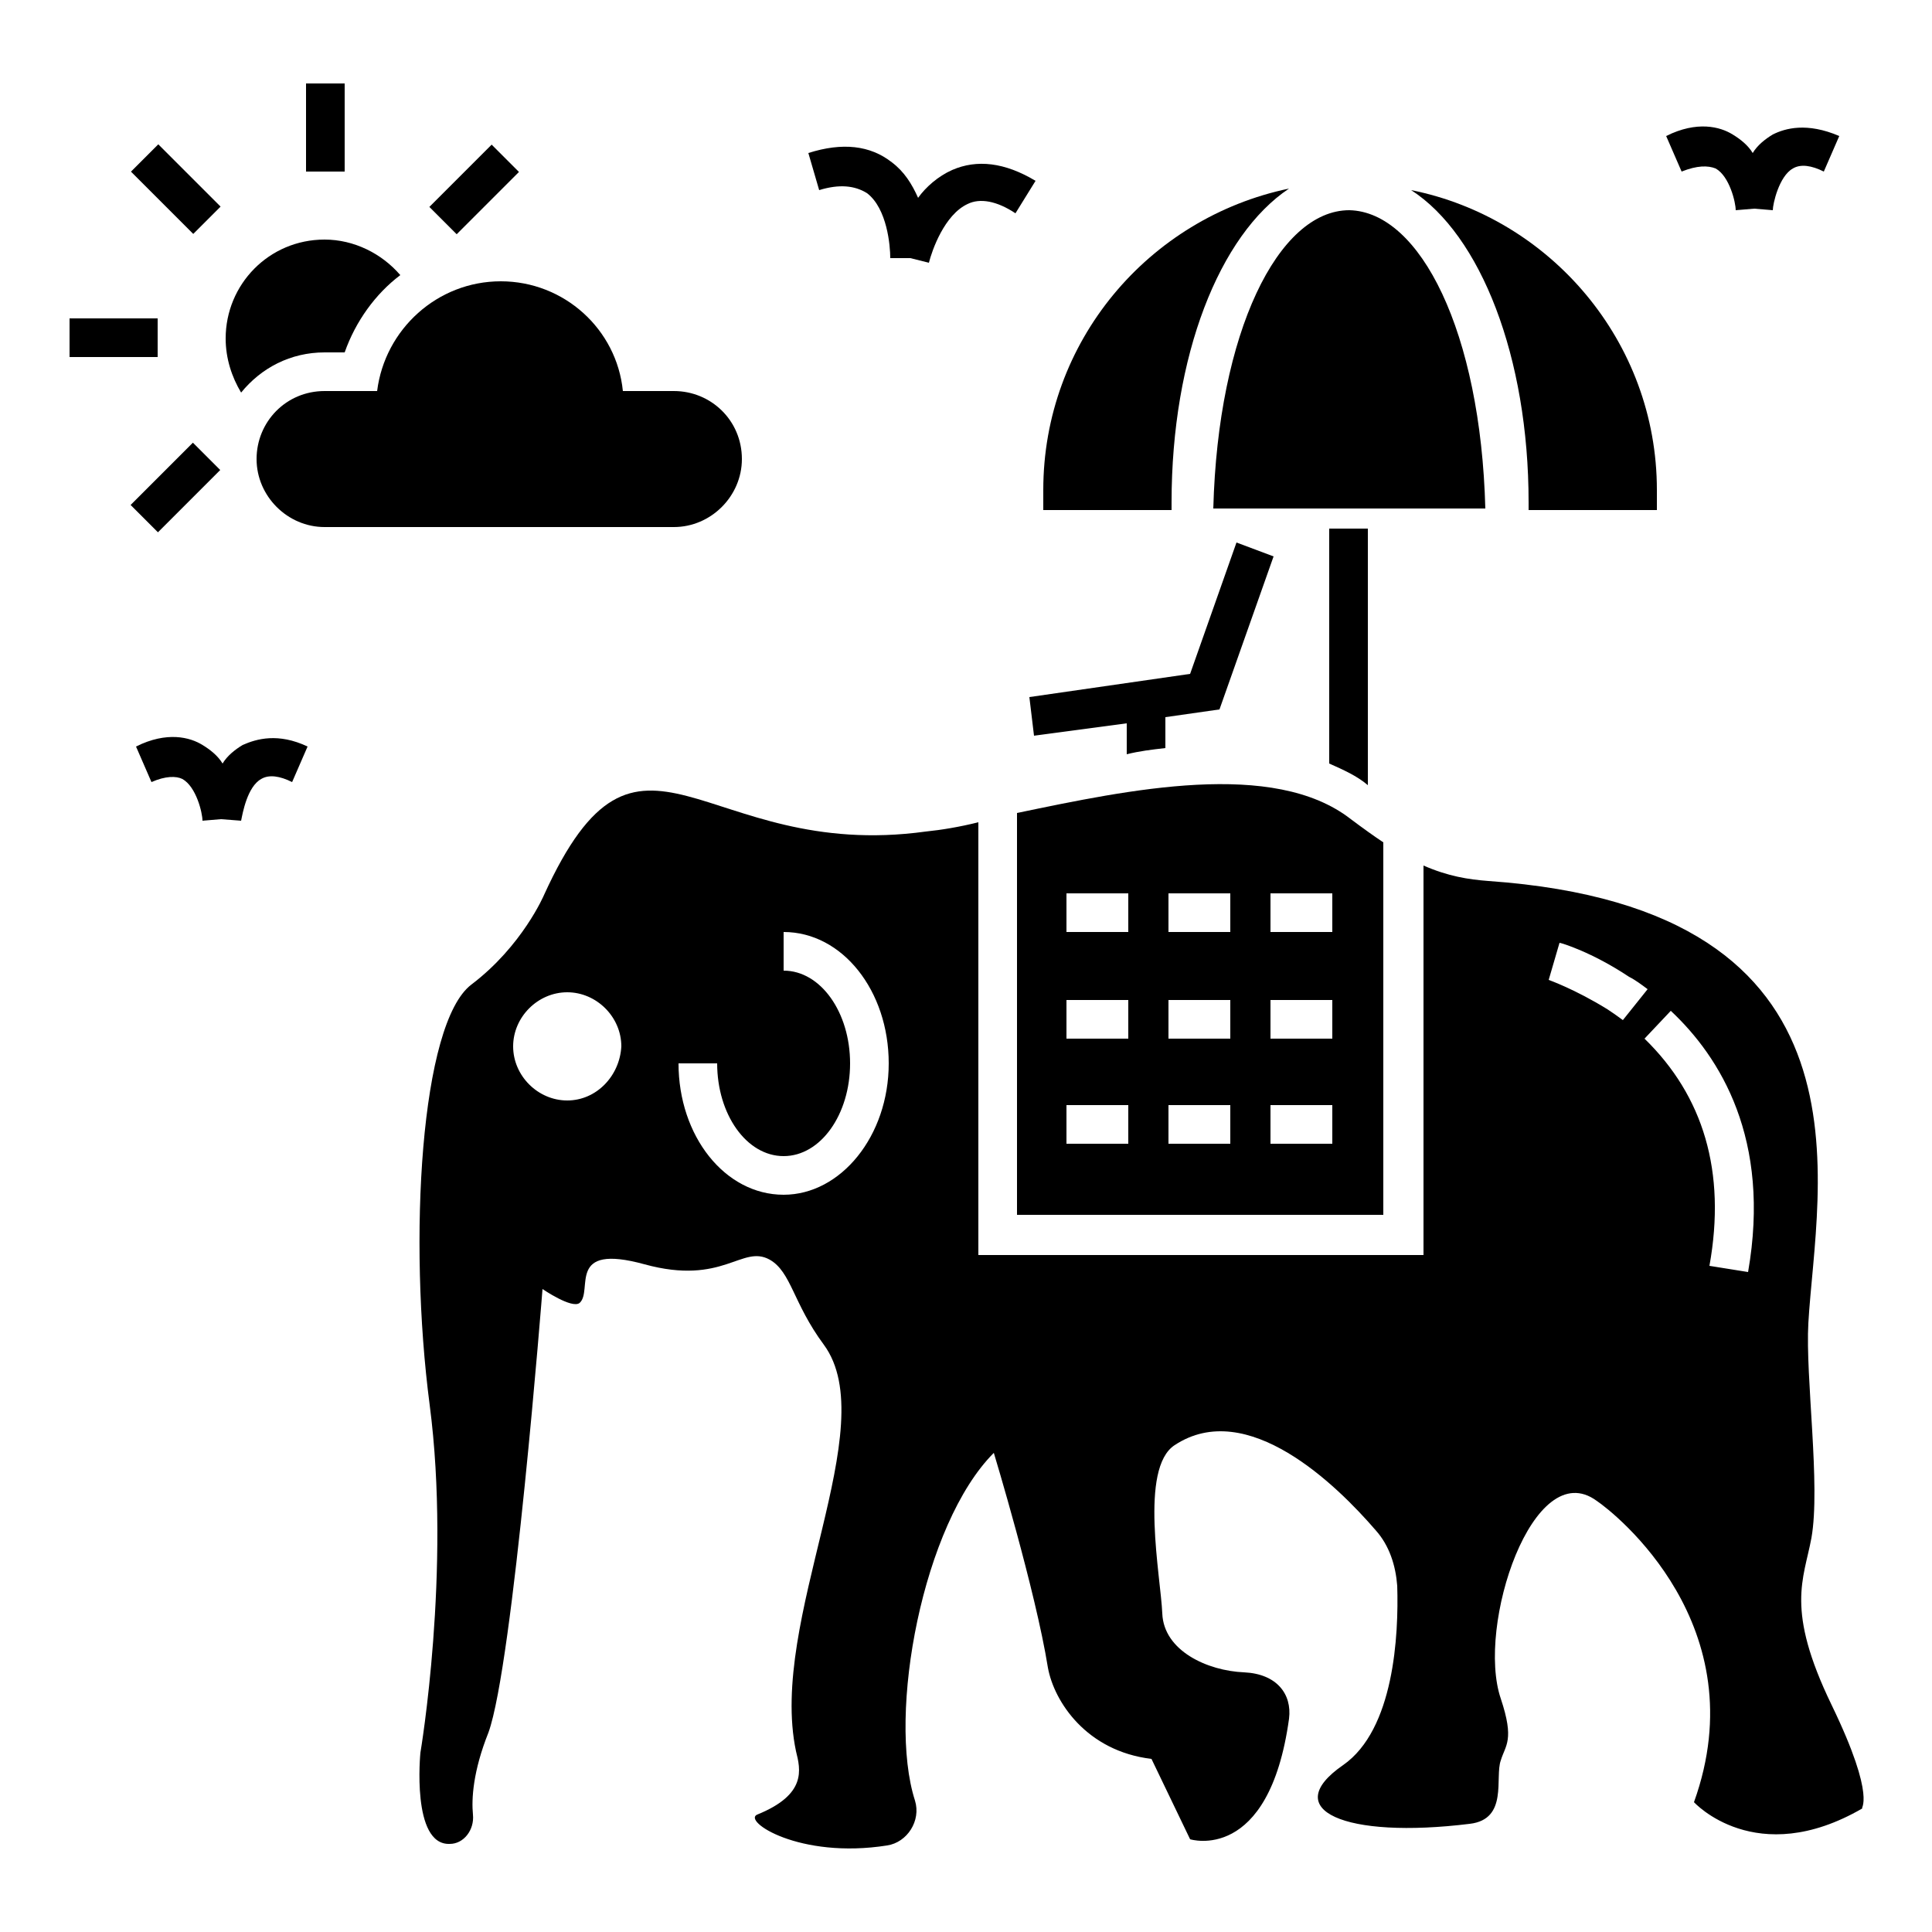 <?xml version="1.0" encoding="utf-8"?>
<!-- Generator: Adobe Illustrator 23.0.0, SVG Export Plug-In . SVG Version: 6.00 Build 0)  -->
<svg version="1.1" id="Layer_1" xmlns="http://www.w3.org/2000/svg" xmlns:xlink="http://www.w3.org/1999/xlink" x="0px" y="0px"
	 viewBox="0 0 125 125" style="enable-background:new 0 0 125 125;" xml:space="preserve">
<g>
	<path d="M75.8,32.5v0.5h-8.3v-1.3c0-9.6,6.8-17.6,15.9-19.5C78.9,15.2,75.8,23,75.8,32.5z"/>
	<path d="M96.1,32.9H78.5c0.3-11.4,4.2-19.3,8.8-19.3C91.9,13.7,95.8,21.5,96.1,32.9z"/>
	<path d="M107.2,31.7v1.3h-8.3v-0.5c0-9.4-3.1-17.3-7.6-20.2C100.3,14.1,107.2,22.1,107.2,31.7z"/>
	<path d="M86,49.4c0.9,0.4,1.8,0.8,2.5,1.4V34.2H86V49.4z"/>
	<path d="M75.4,48.4v-2l3.5-0.5l3.5-9.9L80,35.1l-3,8.5l-10.4,1.5l0.3,2.5l6-0.8v2C73.7,48.6,74.5,48.5,75.4,48.4z"/>
	<path d="M48,29.7c0-2.5-2-4.4-4.4-4.4h-3.3c-0.4-4-3.8-7.1-7.9-7.1s-7.5,3.1-8,7.1H21c-2.5,0-4.4,2-4.4,4.4c0,2.4,2,4.4,4.4,4.4
		c6.9,0,16,0,22.6,0C46,34.1,48,32.1,48,29.7z"/>
	<path d="M56.1,12.5c1.3,1,1.5,3.4,1.5,4.2l1.3,0l1.2,0.3c0.2-0.8,1-3.1,2.5-3.8c0.8-0.4,1.9-0.2,3.1,0.6l1.3-2.1
		c-2-1.2-3.8-1.4-5.4-0.7c-0.9,0.4-1.7,1.1-2.2,1.8c-0.4-0.9-0.9-1.7-1.7-2.3c-1.4-1.1-3.2-1.3-5.4-0.6l0.7,2.4
		C54.3,11.9,55.3,12,56.1,12.5z"/>
	<path d="M111,10.9c0.9,0.5,1.3,2.2,1.3,2.7l1.2-0.1l1.2,0.1c0-0.4,0.4-2.2,1.3-2.7c0.5-0.3,1.2-0.2,2,0.2l1-2.3
		c-2.1-0.9-3.5-0.5-4.3-0.1c-0.5,0.3-1,0.7-1.3,1.2c-0.3-0.5-0.8-0.9-1.3-1.2c-0.8-0.5-2.3-0.9-4.3,0.1l1,2.3
		C109.8,10.7,110.5,10.7,111,10.9z"/>
	<path d="M15.7,48.2c-0.5,0.3-1,0.7-1.3,1.2c-0.3-0.5-0.8-0.9-1.3-1.2c-0.8-0.5-2.3-0.9-4.3,0.1l1,2.3c0.9-0.4,1.6-0.4,2-0.2
		c0.9,0.5,1.3,2.2,1.3,2.7l1.2-0.1l1.3,0.1c0.1-0.5,0.4-2.2,1.3-2.7c0.5-0.3,1.2-0.2,2,0.2l1-2.3C18,47.4,16.6,47.8,15.7,48.2z"/>
	<path d="M87.4,53c-5-3.9-14.4-1.9-21.6-0.4v26h23.7V54.5C88.9,54.1,88.2,53.6,87.4,53z M73,74h-4v-2.5h4C73,71.5,73,74,73,74z
		 M73,67.2h-4v-2.5h4C73,64.7,73,67.2,73,67.2z M73,60.3h-4v-2.5h4C73,57.8,73,60.3,73,60.3z M79.6,74h-4v-2.5h4
		C79.6,71.5,79.6,74,79.6,74z M79.6,67.2h-4v-2.5h4C79.6,64.7,79.6,67.2,79.6,67.2z M79.6,60.3h-4v-2.5h4
		C79.6,57.8,79.6,60.3,79.6,60.3z M86.2,74h-4v-2.5h4V74z M86.2,67.2h-4v-2.5h4V67.2z M86.2,60.3h-4v-2.5h4V60.3z"/>
	<path d="M118.5,110.3c-3-6.2-1.8-8.1-1.3-10.8c0.6-3.4-0.4-10.4-0.2-13.9c0.5-8.8,5-26.8-20.7-28.6c-1.3-0.1-2.6-0.3-4.2-1v25.2
		H63.3V53.2c-1.2,0.3-2.4,0.5-3.4,0.6c-14.5,2-18.5-9.5-24.7,4.1c0,0-1.4,3.3-4.7,5.8c-3.3,2.5-4.1,16.5-2.7,27.2
		c1.4,10.7-0.6,22.5-0.6,22.5s-0.6,6,1.9,5.9c0.9,0,1.6-0.9,1.5-1.9c-0.1-1,0-2.8,1-5.3c1.6-4.4,3.5-28.7,3.5-28.7s1.9,1.3,2.4,0.9
		c0.9-0.8-0.9-3.9,4.2-2.5s6.3-1.3,8.1-0.3c1.4,0.8,1.5,2.8,3.5,5.5c3.9,5.3-3.6,17.8-1.8,26.3c0.3,1.2,0.7,2.8-2.5,4.1
		c-1,0.4,2.7,2.9,8.4,2c1.3-0.2,2.2-1.6,1.8-2.9c-1.8-5.6,0.5-17.9,5.1-22.5c0,0,2.7,8.9,3.5,13.9c0.4,2.2,2.5,5.4,6.7,5.9l2.5,5.2
		c0,0,5.1,1.6,6.4-7.8c0.2-1.6-0.8-2.9-2.9-3c-2.4-0.1-5.2-1.4-5.3-3.8S73.7,95,76,93.5c4.7-3.1,10.5,2.6,13,5.5
		c0.9,1,1.3,2.3,1.4,3.6c0.1,3.2-0.2,9.3-3.5,11.6c-4.2,2.9,0.1,4.8,8.2,3.8c2.5-0.3,1.6-3,2-4.1c0.3-1,0.9-1.3,0-4
		c-1.6-4.7,2.1-15.8,6.2-12.8c1.2,0.8,10.4,8.1,6.3,19.5c0,0,4,4.4,10.9,0.4C120.3,117,121.5,116.5,118.5,110.3z M36.7,71.2
		c-1.9,0-3.5-1.6-3.5-3.5c0-1.9,1.6-3.5,3.5-3.5c1.9,0,3.5,1.6,3.5,3.5C40.1,69.6,38.6,71.2,36.7,71.2z M50.7,77.3
		c-3.8,0-6.8-3.8-6.8-8.5h2.5c0,3.3,1.9,6,4.3,6c2.4,0,4.3-2.7,4.3-6c0-3.3-1.9-6-4.3-6v-2.5c3.8,0,6.8,3.8,6.8,8.5
		C57.5,73.5,54.4,77.3,50.7,77.3z M105,66c-0.4-0.3-0.7-0.5-1-0.7c-2.1-1.3-3.8-1.9-3.8-1.9l0.7-2.4c0.1,0,2.1,0.6,4.5,2.2
		c0.4,0.2,0.8,0.5,1.2,0.8L105,66z M113.1,82.3l-2.5-0.4c1.1-6.1-0.4-11-4.2-14.7l1.7-1.8C111.3,68.4,114.6,73.7,113.1,82.3z"/>
	<path d="M21,22.8h1.3c0.7-2,2-3.8,3.6-5c-1.2-1.4-3-2.3-4.9-2.3c-3.6,0-6.4,2.9-6.4,6.4c0,1.3,0.4,2.5,1,3.5
		C16.9,23.8,18.8,22.8,21,22.8z"/>
	<rect x="19.8" y="5.4" width="2.5" height="5.7"/>
	<rect x="10.1" y="9.4" transform="matrix(0.707 -0.707 0.707 0.707 -5.313 11.6)" width="2.5" height="5.7"/>
	<rect x="4.5" y="20.6" width="5.7" height="2.5"/>
	<rect x="8.5" y="30.3" transform="matrix(0.707 -0.707 0.707 0.707 -18.98 17.259)" width="5.7" height="2.5"/>
	<rect x="27.8" y="11" transform="matrix(0.707 -0.707 0.707 0.707 0.348 25.265)" width="5.7" height="2.5"/>
</g>
</svg>
